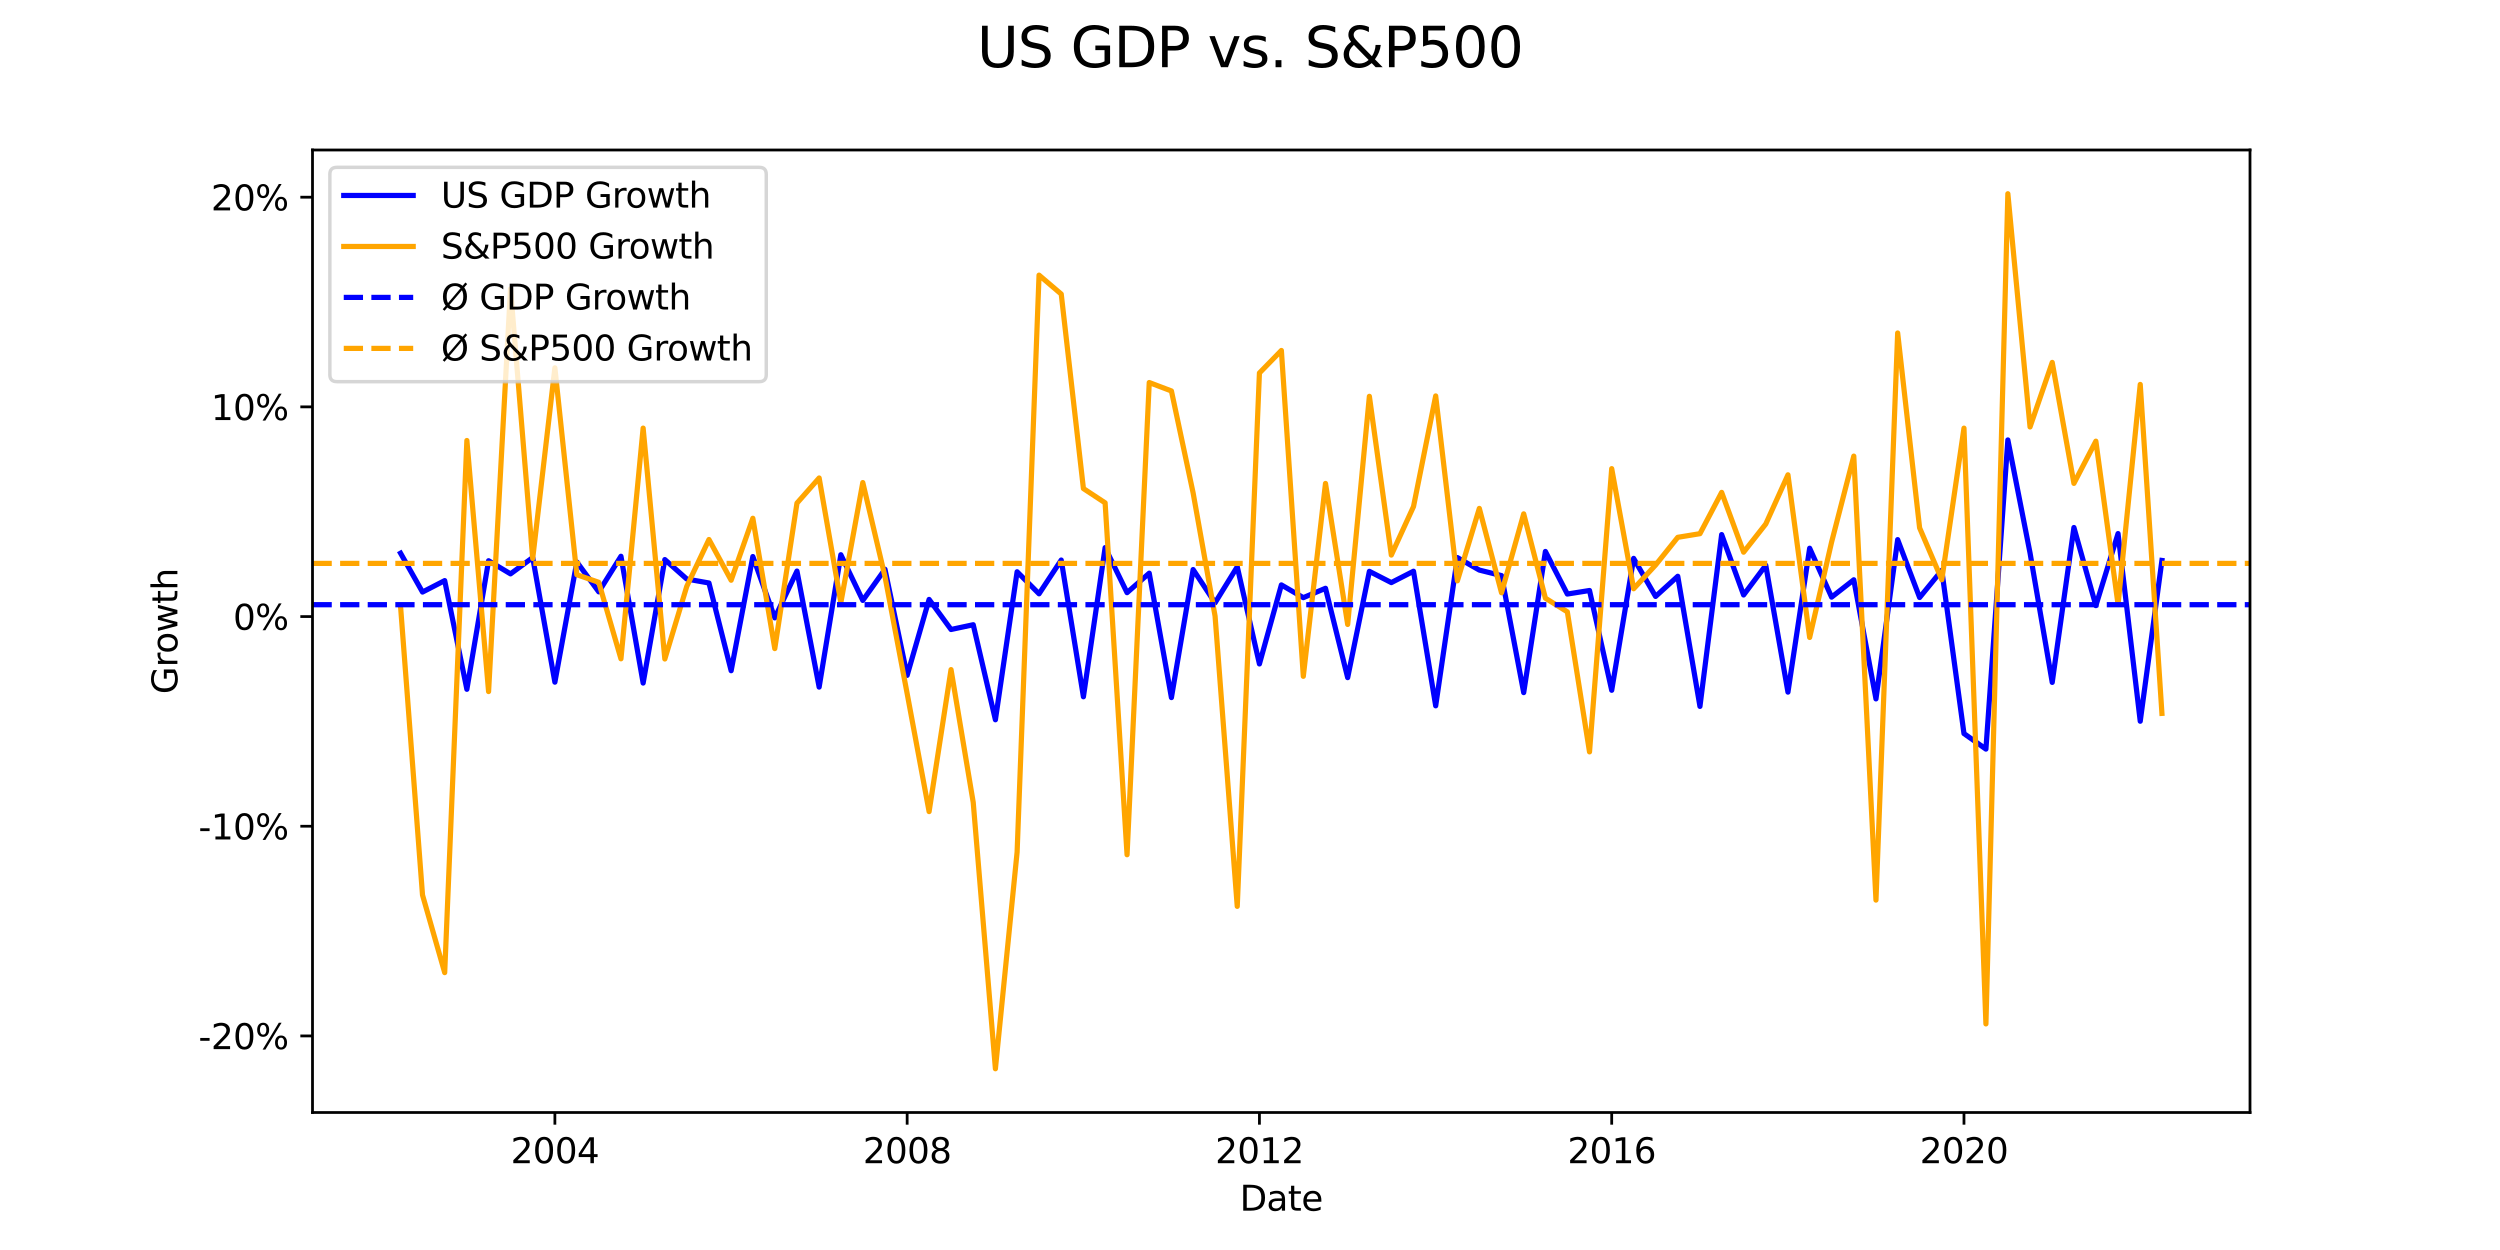 <?xml version="1.0" encoding="utf-8" standalone="no"?>
<!DOCTYPE svg PUBLIC "-//W3C//DTD SVG 1.1//EN"
  "http://www.w3.org/Graphics/SVG/1.1/DTD/svg11.dtd">
<svg xmlns:xlink="http://www.w3.org/1999/xlink" width="720pt" height="360pt" viewBox="0 0 720 360" xmlns="http://www.w3.org/2000/svg" version="1.1">
 <defs>
  <style type="text/css">*{stroke-linejoin: round; stroke-linecap: butt}</style>
 </defs>
 <g id="figure_1">
  <g id="patch_1">
   <path d="M 0 360 
L 720 360 
L 720 0 
L 0 0 
z
" style="fill: #ffffff"/>
  </g>
  <g id="axes_1">
   <g id="patch_2">
    <path d="M 90 320.4 
L 648 320.4 
L 648 43.2 
L 90 43.2 
z
" style="fill: #ffffff"/>
   </g>
   <g id="matplotlib.axis_1">
    <g id="xtick_1">
     <g id="line2d_1">
      <defs>
       <path id="m07204d04ea" d="M 0 0 
L 0 3.5 
" style="stroke: #000000; stroke-width: 0.8"/>
      </defs>
      <g>
       <use xlink:href="#m07204d04ea" x="159.806" y="320.4" style="stroke: #000000; stroke-width: 0.8"/>
      </g>
     </g>
     <g id="text_1">
      <!-- 2004 -->
      <g transform="translate(147.081 334.998)scale(0.1 -0.1)">
       <defs>
        <path id="DejaVuSans-32" d="M 1228 531 
L 3431 531 
L 3431 0 
L 469 0 
L 469 531 
Q 828 903 1448 1529 
Q 2069 2156 2228 2338 
Q 2531 2678 2651 2914 
Q 2772 3150 2772 3378 
Q 2772 3750 2511 3984 
Q 2250 4219 1831 4219 
Q 1534 4219 1204 4116 
Q 875 4013 500 3803 
L 500 4441 
Q 881 4594 1212 4672 
Q 1544 4750 1819 4750 
Q 2544 4750 2975 4387 
Q 3406 4025 3406 3419 
Q 3406 3131 3298 2873 
Q 3191 2616 2906 2266 
Q 2828 2175 2409 1742 
Q 1991 1309 1228 531 
z
" transform="scale(0.016)"/>
        <path id="DejaVuSans-30" d="M 2034 4250 
Q 1547 4250 1301 3770 
Q 1056 3291 1056 2328 
Q 1056 1369 1301 889 
Q 1547 409 2034 409 
Q 2525 409 2770 889 
Q 3016 1369 3016 2328 
Q 3016 3291 2770 3770 
Q 2525 4250 2034 4250 
z
M 2034 4750 
Q 2819 4750 3233 4129 
Q 3647 3509 3647 2328 
Q 3647 1150 3233 529 
Q 2819 -91 2034 -91 
Q 1250 -91 836 529 
Q 422 1150 422 2328 
Q 422 3509 836 4129 
Q 1250 4750 2034 4750 
z
" transform="scale(0.016)"/>
        <path id="DejaVuSans-34" d="M 2419 4116 
L 825 1625 
L 2419 1625 
L 2419 4116 
z
M 2253 4666 
L 3047 4666 
L 3047 1625 
L 3713 1625 
L 3713 1100 
L 3047 1100 
L 3047 0 
L 2419 0 
L 2419 1100 
L 313 1100 
L 313 1709 
L 2253 4666 
z
" transform="scale(0.016)"/>
       </defs>
       <use xlink:href="#DejaVuSans-32"/>
       <use xlink:href="#DejaVuSans-30" x="63.623"/>
       <use xlink:href="#DejaVuSans-30" x="127.246"/>
       <use xlink:href="#DejaVuSans-34" x="190.869"/>
      </g>
     </g>
    </g>
    <g id="xtick_2">
     <g id="line2d_2">
      <g>
       <use xlink:href="#m07204d04ea" x="261.261" y="320.4" style="stroke: #000000; stroke-width: 0.8"/>
      </g>
     </g>
     <g id="text_2">
      <!-- 2008 -->
      <g transform="translate(248.536 334.998)scale(0.1 -0.1)">
       <defs>
        <path id="DejaVuSans-38" d="M 2034 2216 
Q 1584 2216 1326 1975 
Q 1069 1734 1069 1313 
Q 1069 891 1326 650 
Q 1584 409 2034 409 
Q 2484 409 2743 651 
Q 3003 894 3003 1313 
Q 3003 1734 2745 1975 
Q 2488 2216 2034 2216 
z
M 1403 2484 
Q 997 2584 770 2862 
Q 544 3141 544 3541 
Q 544 4100 942 4425 
Q 1341 4750 2034 4750 
Q 2731 4750 3128 4425 
Q 3525 4100 3525 3541 
Q 3525 3141 3298 2862 
Q 3072 2584 2669 2484 
Q 3125 2378 3379 2068 
Q 3634 1759 3634 1313 
Q 3634 634 3220 271 
Q 2806 -91 2034 -91 
Q 1263 -91 848 271 
Q 434 634 434 1313 
Q 434 1759 690 2068 
Q 947 2378 1403 2484 
z
M 1172 3481 
Q 1172 3119 1398 2916 
Q 1625 2713 2034 2713 
Q 2441 2713 2670 2916 
Q 2900 3119 2900 3481 
Q 2900 3844 2670 4047 
Q 2441 4250 2034 4250 
Q 1625 4250 1398 4047 
Q 1172 3844 1172 3481 
z
" transform="scale(0.016)"/>
       </defs>
       <use xlink:href="#DejaVuSans-32"/>
       <use xlink:href="#DejaVuSans-30" x="63.623"/>
       <use xlink:href="#DejaVuSans-30" x="127.246"/>
       <use xlink:href="#DejaVuSans-38" x="190.869"/>
      </g>
     </g>
    </g>
    <g id="xtick_3">
     <g id="line2d_3">
      <g>
       <use xlink:href="#m07204d04ea" x="362.716" y="320.4" style="stroke: #000000; stroke-width: 0.8"/>
      </g>
     </g>
     <g id="text_3">
      <!-- 2012 -->
      <g transform="translate(349.991 334.998)scale(0.1 -0.1)">
       <defs>
        <path id="DejaVuSans-31" d="M 794 531 
L 1825 531 
L 1825 4091 
L 703 3866 
L 703 4441 
L 1819 4666 
L 2450 4666 
L 2450 531 
L 3481 531 
L 3481 0 
L 794 0 
L 794 531 
z
" transform="scale(0.016)"/>
       </defs>
       <use xlink:href="#DejaVuSans-32"/>
       <use xlink:href="#DejaVuSans-30" x="63.623"/>
       <use xlink:href="#DejaVuSans-31" x="127.246"/>
       <use xlink:href="#DejaVuSans-32" x="190.869"/>
      </g>
     </g>
    </g>
    <g id="xtick_4">
     <g id="line2d_4">
      <g>
       <use xlink:href="#m07204d04ea" x="464.17" y="320.4" style="stroke: #000000; stroke-width: 0.8"/>
      </g>
     </g>
     <g id="text_4">
      <!-- 2016 -->
      <g transform="translate(451.445 334.998)scale(0.1 -0.1)">
       <defs>
        <path id="DejaVuSans-36" d="M 2113 2584 
Q 1688 2584 1439 2293 
Q 1191 2003 1191 1497 
Q 1191 994 1439 701 
Q 1688 409 2113 409 
Q 2538 409 2786 701 
Q 3034 994 3034 1497 
Q 3034 2003 2786 2293 
Q 2538 2584 2113 2584 
z
M 3366 4563 
L 3366 3988 
Q 3128 4100 2886 4159 
Q 2644 4219 2406 4219 
Q 1781 4219 1451 3797 
Q 1122 3375 1075 2522 
Q 1259 2794 1537 2939 
Q 1816 3084 2150 3084 
Q 2853 3084 3261 2657 
Q 3669 2231 3669 1497 
Q 3669 778 3244 343 
Q 2819 -91 2113 -91 
Q 1303 -91 875 529 
Q 447 1150 447 2328 
Q 447 3434 972 4092 
Q 1497 4750 2381 4750 
Q 2619 4750 2861 4703 
Q 3103 4656 3366 4563 
z
" transform="scale(0.016)"/>
       </defs>
       <use xlink:href="#DejaVuSans-32"/>
       <use xlink:href="#DejaVuSans-30" x="63.623"/>
       <use xlink:href="#DejaVuSans-31" x="127.246"/>
       <use xlink:href="#DejaVuSans-36" x="190.869"/>
      </g>
     </g>
    </g>
    <g id="xtick_5">
     <g id="line2d_5">
      <g>
       <use xlink:href="#m07204d04ea" x="565.625" y="320.4" style="stroke: #000000; stroke-width: 0.8"/>
      </g>
     </g>
     <g id="text_5">
      <!-- 2020 -->
      <g transform="translate(552.9 334.998)scale(0.1 -0.1)">
       <use xlink:href="#DejaVuSans-32"/>
       <use xlink:href="#DejaVuSans-30" x="63.623"/>
       <use xlink:href="#DejaVuSans-32" x="127.246"/>
       <use xlink:href="#DejaVuSans-30" x="190.869"/>
      </g>
     </g>
    </g>
    <g id="text_6">
     <!-- Date -->
     <g transform="translate(357.049 348.677)scale(0.1 -0.1)">
      <defs>
       <path id="DejaVuSans-44" d="M 1259 4147 
L 1259 519 
L 2022 519 
Q 2988 519 3436 956 
Q 3884 1394 3884 2338 
Q 3884 3275 3436 3711 
Q 2988 4147 2022 4147 
L 1259 4147 
z
M 628 4666 
L 1925 4666 
Q 3281 4666 3915 4102 
Q 4550 3538 4550 2338 
Q 4550 1131 3912 565 
Q 3275 0 1925 0 
L 628 0 
L 628 4666 
z
" transform="scale(0.016)"/>
       <path id="DejaVuSans-61" d="M 2194 1759 
Q 1497 1759 1228 1600 
Q 959 1441 959 1056 
Q 959 750 1161 570 
Q 1363 391 1709 391 
Q 2188 391 2477 730 
Q 2766 1069 2766 1631 
L 2766 1759 
L 2194 1759 
z
M 3341 1997 
L 3341 0 
L 2766 0 
L 2766 531 
Q 2569 213 2275 61 
Q 1981 -91 1556 -91 
Q 1019 -91 701 211 
Q 384 513 384 1019 
Q 384 1609 779 1909 
Q 1175 2209 1959 2209 
L 2766 2209 
L 2766 2266 
Q 2766 2663 2505 2880 
Q 2244 3097 1772 3097 
Q 1472 3097 1187 3025 
Q 903 2953 641 2809 
L 641 3341 
Q 956 3463 1253 3523 
Q 1550 3584 1831 3584 
Q 2591 3584 2966 3190 
Q 3341 2797 3341 1997 
z
" transform="scale(0.016)"/>
       <path id="DejaVuSans-74" d="M 1172 4494 
L 1172 3500 
L 2356 3500 
L 2356 3053 
L 1172 3053 
L 1172 1153 
Q 1172 725 1289 603 
Q 1406 481 1766 481 
L 2356 481 
L 2356 0 
L 1766 0 
Q 1100 0 847 248 
Q 594 497 594 1153 
L 594 3053 
L 172 3053 
L 172 3500 
L 594 3500 
L 594 4494 
L 1172 4494 
z
" transform="scale(0.016)"/>
       <path id="DejaVuSans-65" d="M 3597 1894 
L 3597 1613 
L 953 1613 
Q 991 1019 1311 708 
Q 1631 397 2203 397 
Q 2534 397 2845 478 
Q 3156 559 3463 722 
L 3463 178 
Q 3153 47 2828 -22 
Q 2503 -91 2169 -91 
Q 1331 -91 842 396 
Q 353 884 353 1716 
Q 353 2575 817 3079 
Q 1281 3584 2069 3584 
Q 2775 3584 3186 3129 
Q 3597 2675 3597 1894 
z
M 3022 2063 
Q 3016 2534 2758 2815 
Q 2500 3097 2075 3097 
Q 1594 3097 1305 2825 
Q 1016 2553 972 2059 
L 3022 2063 
z
" transform="scale(0.016)"/>
      </defs>
      <use xlink:href="#DejaVuSans-44"/>
      <use xlink:href="#DejaVuSans-61" x="77.002"/>
      <use xlink:href="#DejaVuSans-74" x="138.281"/>
      <use xlink:href="#DejaVuSans-65" x="177.49"/>
     </g>
    </g>
   </g>
   <g id="matplotlib.axis_2">
    <g id="ytick_1">
     <g id="line2d_6">
      <defs>
       <path id="m8d586dadfa" d="M 0 0 
L -3.5 0 
" style="stroke: #000000; stroke-width: 0.8"/>
      </defs>
      <g>
       <use xlink:href="#m8d586dadfa" x="90" y="298.345" style="stroke: #000000; stroke-width: 0.8"/>
      </g>
     </g>
     <g id="text_7">
      <!-- -20% -->
      <g transform="translate(57.166 302.145)scale(0.1 -0.1)">
       <defs>
        <path id="DejaVuSans-2d" d="M 313 2009 
L 1997 2009 
L 1997 1497 
L 313 1497 
L 313 2009 
z
" transform="scale(0.016)"/>
        <path id="DejaVuSans-25" d="M 4653 2053 
Q 4381 2053 4226 1822 
Q 4072 1591 4072 1178 
Q 4072 772 4226 539 
Q 4381 306 4653 306 
Q 4919 306 5073 539 
Q 5228 772 5228 1178 
Q 5228 1588 5073 1820 
Q 4919 2053 4653 2053 
z
M 4653 2450 
Q 5147 2450 5437 2106 
Q 5728 1763 5728 1178 
Q 5728 594 5436 251 
Q 5144 -91 4653 -91 
Q 4153 -91 3862 251 
Q 3572 594 3572 1178 
Q 3572 1766 3864 2108 
Q 4156 2450 4653 2450 
z
M 1428 4353 
Q 1159 4353 1004 4120 
Q 850 3888 850 3481 
Q 850 3069 1003 2837 
Q 1156 2606 1428 2606 
Q 1700 2606 1854 2837 
Q 2009 3069 2009 3481 
Q 2009 3884 1853 4118 
Q 1697 4353 1428 4353 
z
M 4250 4750 
L 4750 4750 
L 1831 -91 
L 1331 -91 
L 4250 4750 
z
M 1428 4750 
Q 1922 4750 2215 4408 
Q 2509 4066 2509 3481 
Q 2509 2891 2217 2550 
Q 1925 2209 1428 2209 
Q 931 2209 642 2551 
Q 353 2894 353 3481 
Q 353 4063 643 4406 
Q 934 4750 1428 4750 
z
" transform="scale(0.016)"/>
       </defs>
       <use xlink:href="#DejaVuSans-2d"/>
       <use xlink:href="#DejaVuSans-32" x="36.084"/>
       <use xlink:href="#DejaVuSans-30" x="99.707"/>
       <use xlink:href="#DejaVuSans-25" x="163.33"/>
      </g>
     </g>
    </g>
    <g id="ytick_2">
     <g id="line2d_7">
      <g>
       <use xlink:href="#m8d586dadfa" x="90" y="237.958" style="stroke: #000000; stroke-width: 0.8"/>
      </g>
     </g>
     <g id="text_8">
      <!-- -10% -->
      <g transform="translate(57.166 241.757)scale(0.1 -0.1)">
       <use xlink:href="#DejaVuSans-2d"/>
       <use xlink:href="#DejaVuSans-31" x="36.084"/>
       <use xlink:href="#DejaVuSans-30" x="99.707"/>
       <use xlink:href="#DejaVuSans-25" x="163.33"/>
      </g>
     </g>
    </g>
    <g id="ytick_3">
     <g id="line2d_8">
      <g>
       <use xlink:href="#m8d586dadfa" x="90" y="177.571" style="stroke: #000000; stroke-width: 0.8"/>
      </g>
     </g>
     <g id="text_9">
      <!-- 0% -->
      <g transform="translate(67.136 181.37)scale(0.1 -0.1)">
       <use xlink:href="#DejaVuSans-30"/>
       <use xlink:href="#DejaVuSans-25" x="63.623"/>
      </g>
     </g>
    </g>
    <g id="ytick_4">
     <g id="line2d_9">
      <g>
       <use xlink:href="#m8d586dadfa" x="90" y="117.183" style="stroke: #000000; stroke-width: 0.8"/>
      </g>
     </g>
     <g id="text_10">
      <!-- 10% -->
      <g transform="translate(60.773 120.982)scale(0.1 -0.1)">
       <use xlink:href="#DejaVuSans-31"/>
       <use xlink:href="#DejaVuSans-30" x="63.623"/>
       <use xlink:href="#DejaVuSans-25" x="127.246"/>
      </g>
     </g>
    </g>
    <g id="ytick_5">
     <g id="line2d_10">
      <g>
       <use xlink:href="#m8d586dadfa" x="90" y="56.796" style="stroke: #000000; stroke-width: 0.8"/>
      </g>
     </g>
     <g id="text_11">
      <!-- 20% -->
      <g transform="translate(60.773 60.595)scale(0.1 -0.1)">
       <use xlink:href="#DejaVuSans-32"/>
       <use xlink:href="#DejaVuSans-30" x="63.623"/>
       <use xlink:href="#DejaVuSans-25" x="127.246"/>
      </g>
     </g>
    </g>
    <g id="text_12">
     <!-- Growth -->
     <g transform="translate(51.086 199.895)rotate(-90)scale(0.1 -0.1)">
      <defs>
       <path id="DejaVuSans-47" d="M 3809 666 
L 3809 1919 
L 2778 1919 
L 2778 2438 
L 4434 2438 
L 4434 434 
Q 4069 175 3628 42 
Q 3188 -91 2688 -91 
Q 1594 -91 976 548 
Q 359 1188 359 2328 
Q 359 3472 976 4111 
Q 1594 4750 2688 4750 
Q 3144 4750 3555 4637 
Q 3966 4525 4313 4306 
L 4313 3634 
Q 3963 3931 3569 4081 
Q 3175 4231 2741 4231 
Q 1884 4231 1454 3753 
Q 1025 3275 1025 2328 
Q 1025 1384 1454 906 
Q 1884 428 2741 428 
Q 3075 428 3337 486 
Q 3600 544 3809 666 
z
" transform="scale(0.016)"/>
       <path id="DejaVuSans-72" d="M 2631 2963 
Q 2534 3019 2420 3045 
Q 2306 3072 2169 3072 
Q 1681 3072 1420 2755 
Q 1159 2438 1159 1844 
L 1159 0 
L 581 0 
L 581 3500 
L 1159 3500 
L 1159 2956 
Q 1341 3275 1631 3429 
Q 1922 3584 2338 3584 
Q 2397 3584 2469 3576 
Q 2541 3569 2628 3553 
L 2631 2963 
z
" transform="scale(0.016)"/>
       <path id="DejaVuSans-6f" d="M 1959 3097 
Q 1497 3097 1228 2736 
Q 959 2375 959 1747 
Q 959 1119 1226 758 
Q 1494 397 1959 397 
Q 2419 397 2687 759 
Q 2956 1122 2956 1747 
Q 2956 2369 2687 2733 
Q 2419 3097 1959 3097 
z
M 1959 3584 
Q 2709 3584 3137 3096 
Q 3566 2609 3566 1747 
Q 3566 888 3137 398 
Q 2709 -91 1959 -91 
Q 1206 -91 779 398 
Q 353 888 353 1747 
Q 353 2609 779 3096 
Q 1206 3584 1959 3584 
z
" transform="scale(0.016)"/>
       <path id="DejaVuSans-77" d="M 269 3500 
L 844 3500 
L 1563 769 
L 2278 3500 
L 2956 3500 
L 3675 769 
L 4391 3500 
L 4966 3500 
L 4050 0 
L 3372 0 
L 2619 2869 
L 1863 0 
L 1184 0 
L 269 3500 
z
" transform="scale(0.016)"/>
       <path id="DejaVuSans-68" d="M 3513 2113 
L 3513 0 
L 2938 0 
L 2938 2094 
Q 2938 2591 2744 2837 
Q 2550 3084 2163 3084 
Q 1697 3084 1428 2787 
Q 1159 2491 1159 1978 
L 1159 0 
L 581 0 
L 581 4863 
L 1159 4863 
L 1159 2956 
Q 1366 3272 1645 3428 
Q 1925 3584 2291 3584 
Q 2894 3584 3203 3211 
Q 3513 2838 3513 2113 
z
" transform="scale(0.016)"/>
      </defs>
      <use xlink:href="#DejaVuSans-47"/>
      <use xlink:href="#DejaVuSans-72" x="77.49"/>
      <use xlink:href="#DejaVuSans-6f" x="116.354"/>
      <use xlink:href="#DejaVuSans-77" x="177.535"/>
      <use xlink:href="#DejaVuSans-74" x="259.322"/>
      <use xlink:href="#DejaVuSans-68" x="298.531"/>
     </g>
    </g>
   </g>
   <g id="line2d_11">
    <path d="M 115.364 159.321 
L 121.683 170.511 
L 128.071 167.215 
L 134.46 198.513 
L 140.71 161.495 
L 147.029 165.272 
L 153.418 160.579 
L 159.806 196.46 
L 166.126 161.857 
L 172.445 170.451 
L 178.833 160.209 
L 185.222 196.718 
L 191.472 161.163 
L 197.791 166.761 
L 204.18 167.902 
L 210.568 193.161 
L 216.818 160.289 
L 223.137 177.943 
L 229.526 164.472 
L 235.915 197.88 
L 242.164 159.766 
L 248.484 172.918 
L 254.872 163.954 
L 261.261 194.493 
L 267.58 172.637 
L 273.899 181.294 
L 280.288 179.925 
L 286.677 207.291 
L 292.926 164.672 
L 299.246 171.015 
L 305.634 161.294 
L 312.023 200.668 
L 318.273 157.717 
L 324.592 170.684 
L 330.981 165.076 
L 337.369 200.9 
L 343.619 164.036 
L 349.938 173.61 
L 356.327 163.233 
L 362.716 191.214 
L 369.035 168.454 
L 375.354 172.125 
L 381.743 169.43 
L 388.131 195.154 
L 394.381 164.549 
L 400.7 167.785 
L 407.089 164.517 
L 413.478 203.272 
L 419.727 160.585 
L 426.046 164.181 
L 432.435 165.774 
L 438.824 199.466 
L 445.074 158.824 
L 451.393 171.083 
L 457.781 170.064 
L 464.17 198.795 
L 470.489 160.817 
L 476.808 171.772 
L 483.197 165.971 
L 489.586 203.438 
L 495.836 153.964 
L 502.155 171.352 
L 508.543 162.806 
L 514.932 199.327 
L 521.182 157.892 
L 527.501 171.973 
L 533.89 166.979 
L 540.278 201.278 
L 546.528 155.415 
L 552.847 172.083 
L 559.236 164.253 
L 565.625 211.267 
L 571.944 215.739 
L 578.263 126.709 
L 584.652 159.259 
L 591.04 196.525 
L 597.29 151.929 
L 603.609 174.414 
L 609.998 153.674 
L 616.387 207.711 
L 622.636 161.411 
" clip-path="url(#p532cf70095)" style="fill: none; stroke: #0000ff; stroke-width: 1.5; stroke-linecap: square"/>
   </g>
   <g id="line2d_12">
    <path d="M 115.364 174.691 
L 121.683 257.762 
L 128.071 280.109 
L 134.46 126.867 
L 140.71 199.166 
L 147.029 83.193 
L 153.418 160.834 
L 159.806 105.935 
L 166.126 165.513 
L 172.445 167.709 
L 178.833 189.734 
L 185.222 123.301 
L 191.472 189.787 
L 197.791 168.874 
L 204.18 155.379 
L 210.568 167.107 
L 216.818 149.265 
L 223.137 186.793 
L 229.526 144.898 
L 235.915 137.659 
L 242.164 173.541 
L 248.484 138.981 
L 254.872 166.043 
L 261.261 199.752 
L 267.58 233.735 
L 273.899 192.85 
L 280.288 231.099 
L 286.677 307.8 
L 292.926 245.412 
L 299.246 79.246 
L 305.634 84.688 
L 312.023 140.701 
L 318.273 144.816 
L 324.592 246.16 
L 330.981 110.169 
L 337.369 112.594 
L 343.619 141.966 
L 349.938 177.425 
L 356.327 261.025 
L 362.716 107.417 
L 369.035 100.938 
L 375.354 194.775 
L 381.743 139.238 
L 388.131 179.839 
L 394.381 114.145 
L 400.7 159.855 
L 407.089 145.895 
L 413.478 114.034 
L 419.727 167.277 
L 426.046 146.424 
L 432.435 170.715 
L 438.824 147.995 
L 445.074 172.273 
L 451.393 176.207 
L 457.781 216.54 
L 464.17 134.973 
L 470.489 169.557 
L 476.808 162.721 
L 483.197 154.748 
L 489.586 153.7 
L 495.836 141.809 
L 502.155 159.027 
L 508.543 150.911 
L 514.932 136.749 
L 521.182 183.584 
L 527.501 156.116 
L 533.89 131.366 
L 540.278 259.223 
L 546.528 95.905 
L 552.847 152.032 
L 559.236 166.963 
L 565.625 123.311 
L 571.944 294.883 
L 578.263 55.8 
L 584.652 122.96 
L 591.04 104.378 
L 597.29 139.21 
L 603.609 127.062 
L 609.998 174.088 
L 616.387 110.72 
L 622.636 205.456 
" clip-path="url(#p532cf70095)" style="fill: none; stroke: #ffa500; stroke-width: 1.5; stroke-linecap: square"/>
   </g>
   <g id="line2d_13">
    <path d="M 90 174.155 
L 648 174.155 
" clip-path="url(#p532cf70095)" style="fill: none; stroke-dasharray: 5.55,2.4; stroke-dashoffset: 0; stroke: #0000ff; stroke-width: 1.5"/>
   </g>
   <g id="line2d_14">
    <path d="M 90 162.264 
L 648 162.264 
" clip-path="url(#p532cf70095)" style="fill: none; stroke-dasharray: 5.55,2.4; stroke-dashoffset: 0; stroke: #ffa500; stroke-width: 1.5"/>
   </g>
   <g id="patch_3">
    <path d="M 90 320.4 
L 90 43.2 
" style="fill: none; stroke: #000000; stroke-width: 0.8; stroke-linejoin: miter; stroke-linecap: square"/>
   </g>
   <g id="patch_4">
    <path d="M 648 320.4 
L 648 43.2 
" style="fill: none; stroke: #000000; stroke-width: 0.8; stroke-linejoin: miter; stroke-linecap: square"/>
   </g>
   <g id="patch_5">
    <path d="M 90 320.4 
L 648 320.4 
" style="fill: none; stroke: #000000; stroke-width: 0.8; stroke-linejoin: miter; stroke-linecap: square"/>
   </g>
   <g id="patch_6">
    <path d="M 90 43.2 
L 648 43.2 
" style="fill: none; stroke: #000000; stroke-width: 0.8; stroke-linejoin: miter; stroke-linecap: square"/>
   </g>
   <g id="legend_1">
    <g id="patch_7">
     <path d="M 97 109.912 
L 218.681 109.912 
Q 220.681 109.912 220.681 107.912 
L 220.681 50.2 
Q 220.681 48.2 218.681 48.2 
L 97 48.2 
Q 95 48.2 95 50.2 
L 95 107.912 
Q 95 109.912 97 109.912 
z
" style="fill: #ffffff; opacity: 0.8; stroke: #cccccc; stroke-linejoin: miter"/>
    </g>
    <g id="line2d_15">
     <path d="M 99 56.298 
L 109 56.298 
L 119 56.298 
" style="fill: none; stroke: #0000ff; stroke-width: 1.5; stroke-linecap: square"/>
    </g>
    <g id="text_13">
     <!-- US GDP Growth -->
     <g transform="translate(127 59.798)scale(0.1 -0.1)">
      <defs>
       <path id="DejaVuSans-55" d="M 556 4666 
L 1191 4666 
L 1191 1831 
Q 1191 1081 1462 751 
Q 1734 422 2344 422 
Q 2950 422 3222 751 
Q 3494 1081 3494 1831 
L 3494 4666 
L 4128 4666 
L 4128 1753 
Q 4128 841 3676 375 
Q 3225 -91 2344 -91 
Q 1459 -91 1007 375 
Q 556 841 556 1753 
L 556 4666 
z
" transform="scale(0.016)"/>
       <path id="DejaVuSans-53" d="M 3425 4513 
L 3425 3897 
Q 3066 4069 2747 4153 
Q 2428 4238 2131 4238 
Q 1616 4238 1336 4038 
Q 1056 3838 1056 3469 
Q 1056 3159 1242 3001 
Q 1428 2844 1947 2747 
L 2328 2669 
Q 3034 2534 3370 2195 
Q 3706 1856 3706 1288 
Q 3706 609 3251 259 
Q 2797 -91 1919 -91 
Q 1588 -91 1214 -16 
Q 841 59 441 206 
L 441 856 
Q 825 641 1194 531 
Q 1563 422 1919 422 
Q 2459 422 2753 634 
Q 3047 847 3047 1241 
Q 3047 1584 2836 1778 
Q 2625 1972 2144 2069 
L 1759 2144 
Q 1053 2284 737 2584 
Q 422 2884 422 3419 
Q 422 4038 858 4394 
Q 1294 4750 2059 4750 
Q 2388 4750 2728 4690 
Q 3069 4631 3425 4513 
z
" transform="scale(0.016)"/>
       <path id="DejaVuSans-20" transform="scale(0.016)"/>
       <path id="DejaVuSans-50" d="M 1259 4147 
L 1259 2394 
L 2053 2394 
Q 2494 2394 2734 2622 
Q 2975 2850 2975 3272 
Q 2975 3691 2734 3919 
Q 2494 4147 2053 4147 
L 1259 4147 
z
M 628 4666 
L 2053 4666 
Q 2838 4666 3239 4311 
Q 3641 3956 3641 3272 
Q 3641 2581 3239 2228 
Q 2838 1875 2053 1875 
L 1259 1875 
L 1259 0 
L 628 0 
L 628 4666 
z
" transform="scale(0.016)"/>
      </defs>
      <use xlink:href="#DejaVuSans-55"/>
      <use xlink:href="#DejaVuSans-53" x="73.193"/>
      <use xlink:href="#DejaVuSans-20" x="136.67"/>
      <use xlink:href="#DejaVuSans-47" x="168.457"/>
      <use xlink:href="#DejaVuSans-44" x="245.947"/>
      <use xlink:href="#DejaVuSans-50" x="322.949"/>
      <use xlink:href="#DejaVuSans-20" x="383.252"/>
      <use xlink:href="#DejaVuSans-47" x="415.039"/>
      <use xlink:href="#DejaVuSans-72" x="492.529"/>
      <use xlink:href="#DejaVuSans-6f" x="531.393"/>
      <use xlink:href="#DejaVuSans-77" x="592.574"/>
      <use xlink:href="#DejaVuSans-74" x="674.361"/>
      <use xlink:href="#DejaVuSans-68" x="713.57"/>
     </g>
    </g>
    <g id="line2d_16">
     <path d="M 99 70.977 
L 109 70.977 
L 119 70.977 
" style="fill: none; stroke: #ffa500; stroke-width: 1.5; stroke-linecap: square"/>
    </g>
    <g id="text_14">
     <!-- S&amp;P500 Growth -->
     <g transform="translate(127 74.477)scale(0.1 -0.1)">
      <defs>
       <path id="DejaVuSans-26" d="M 1556 2509 
Q 1272 2256 1139 2004 
Q 1006 1753 1006 1478 
Q 1006 1022 1337 719 
Q 1669 416 2169 416 
Q 2466 416 2725 514 
Q 2984 613 3213 813 
L 1556 2509 
z
M 1997 2859 
L 3584 1234 
Q 3769 1513 3872 1830 
Q 3975 2147 3994 2503 
L 4575 2503 
Q 4538 2091 4375 1687 
Q 4213 1284 3922 891 
L 4794 0 
L 4006 0 
L 3559 459 
Q 3234 181 2878 45 
Q 2522 -91 2113 -91 
Q 1359 -91 881 339 
Q 403 769 403 1441 
Q 403 1841 612 2192 
Q 822 2544 1241 2853 
Q 1091 3050 1012 3245 
Q 934 3441 934 3628 
Q 934 4134 1281 4442 
Q 1628 4750 2203 4750 
Q 2463 4750 2720 4694 
Q 2978 4638 3244 4525 
L 3244 3956 
Q 2972 4103 2725 4179 
Q 2478 4256 2266 4256 
Q 1938 4256 1733 4082 
Q 1528 3909 1528 3634 
Q 1528 3475 1620 3314 
Q 1713 3153 1997 2859 
z
" transform="scale(0.016)"/>
       <path id="DejaVuSans-35" d="M 691 4666 
L 3169 4666 
L 3169 4134 
L 1269 4134 
L 1269 2991 
Q 1406 3038 1543 3061 
Q 1681 3084 1819 3084 
Q 2600 3084 3056 2656 
Q 3513 2228 3513 1497 
Q 3513 744 3044 326 
Q 2575 -91 1722 -91 
Q 1428 -91 1123 -41 
Q 819 9 494 109 
L 494 744 
Q 775 591 1075 516 
Q 1375 441 1709 441 
Q 2250 441 2565 725 
Q 2881 1009 2881 1497 
Q 2881 1984 2565 2268 
Q 2250 2553 1709 2553 
Q 1456 2553 1204 2497 
Q 953 2441 691 2322 
L 691 4666 
z
" transform="scale(0.016)"/>
      </defs>
      <use xlink:href="#DejaVuSans-53"/>
      <use xlink:href="#DejaVuSans-26" x="63.477"/>
      <use xlink:href="#DejaVuSans-50" x="141.455"/>
      <use xlink:href="#DejaVuSans-35" x="201.758"/>
      <use xlink:href="#DejaVuSans-30" x="265.381"/>
      <use xlink:href="#DejaVuSans-30" x="329.004"/>
      <use xlink:href="#DejaVuSans-20" x="392.627"/>
      <use xlink:href="#DejaVuSans-47" x="424.414"/>
      <use xlink:href="#DejaVuSans-72" x="501.904"/>
      <use xlink:href="#DejaVuSans-6f" x="540.768"/>
      <use xlink:href="#DejaVuSans-77" x="601.949"/>
      <use xlink:href="#DejaVuSans-74" x="683.736"/>
      <use xlink:href="#DejaVuSans-68" x="722.945"/>
     </g>
    </g>
    <g id="line2d_17">
     <path d="M 99 85.655 
L 109 85.655 
L 119 85.655 
" style="fill: none; stroke-dasharray: 5.55,2.4; stroke-dashoffset: 0; stroke: #0000ff; stroke-width: 1.5"/>
    </g>
    <g id="text_15">
     <!-- Ø GDP Growth -->
     <g transform="translate(127 89.155)scale(0.1 -0.1)">
      <defs>
       <path id="DejaVuSans-d8" d="M 3769 3475 
L 1528 831 
Q 1722 631 1973 526 
Q 2225 422 2522 422 
Q 3209 422 3611 934 
Q 4013 1447 4013 2328 
Q 4013 2678 3952 2965 
Q 3891 3253 3769 3475 
z
M 3513 3828 
Q 3322 4028 3070 4133 
Q 2819 4238 2522 4238 
Q 1834 4238 1429 3725 
Q 1025 3213 1025 2328 
Q 1025 1978 1086 1684 
Q 1147 1391 1269 1178 
L 3513 3828 
z
M 850 684 
Q 606 1003 482 1415 
Q 359 1828 359 2328 
Q 359 3434 948 4092 
Q 1538 4750 2522 4750 
Q 2928 4750 3273 4629 
Q 3619 4509 3891 4275 
L 4397 4872 
L 4716 4594 
L 4184 3975 
Q 4428 3653 4553 3237 
Q 4678 2822 4678 2328 
Q 4678 1225 4090 567 
Q 3503 -91 2522 -91 
Q 2122 -91 1776 26 
Q 1431 144 1147 378 
L 641 -219 
L 319 56 
L 850 684 
z
" transform="scale(0.016)"/>
      </defs>
      <use xlink:href="#DejaVuSans-d8"/>
      <use xlink:href="#DejaVuSans-20" x="78.711"/>
      <use xlink:href="#DejaVuSans-47" x="110.498"/>
      <use xlink:href="#DejaVuSans-44" x="187.988"/>
      <use xlink:href="#DejaVuSans-50" x="264.99"/>
      <use xlink:href="#DejaVuSans-20" x="325.293"/>
      <use xlink:href="#DejaVuSans-47" x="357.08"/>
      <use xlink:href="#DejaVuSans-72" x="434.57"/>
      <use xlink:href="#DejaVuSans-6f" x="473.434"/>
      <use xlink:href="#DejaVuSans-77" x="534.615"/>
      <use xlink:href="#DejaVuSans-74" x="616.402"/>
      <use xlink:href="#DejaVuSans-68" x="655.611"/>
     </g>
    </g>
    <g id="line2d_18">
     <path d="M 99 100.333 
L 109 100.333 
L 119 100.333 
" style="fill: none; stroke-dasharray: 5.55,2.4; stroke-dashoffset: 0; stroke: #ffa500; stroke-width: 1.5"/>
    </g>
    <g id="text_16">
     <!-- Ø S&amp;P500 Growth -->
     <g transform="translate(127 103.833)scale(0.1 -0.1)">
      <use xlink:href="#DejaVuSans-d8"/>
      <use xlink:href="#DejaVuSans-20" x="78.711"/>
      <use xlink:href="#DejaVuSans-53" x="110.498"/>
      <use xlink:href="#DejaVuSans-26" x="173.975"/>
      <use xlink:href="#DejaVuSans-50" x="251.953"/>
      <use xlink:href="#DejaVuSans-35" x="312.256"/>
      <use xlink:href="#DejaVuSans-30" x="375.879"/>
      <use xlink:href="#DejaVuSans-30" x="439.502"/>
      <use xlink:href="#DejaVuSans-20" x="503.125"/>
      <use xlink:href="#DejaVuSans-47" x="534.912"/>
      <use xlink:href="#DejaVuSans-72" x="612.402"/>
      <use xlink:href="#DejaVuSans-6f" x="651.266"/>
      <use xlink:href="#DejaVuSans-77" x="712.447"/>
      <use xlink:href="#DejaVuSans-74" x="794.234"/>
      <use xlink:href="#DejaVuSans-68" x="833.443"/>
     </g>
    </g>
   </g>
  </g>
  <g id="text_17">
   <!-- US GDP vs. S&amp;P500 -->
   <g transform="translate(281.4 19.358)scale(0.16 -0.16)">
    <defs>
     <path id="DejaVuSans-76" d="M 191 3500 
L 800 3500 
L 1894 563 
L 2988 3500 
L 3597 3500 
L 2284 0 
L 1503 0 
L 191 3500 
z
" transform="scale(0.016)"/>
     <path id="DejaVuSans-73" d="M 2834 3397 
L 2834 2853 
Q 2591 2978 2328 3040 
Q 2066 3103 1784 3103 
Q 1356 3103 1142 2972 
Q 928 2841 928 2578 
Q 928 2378 1081 2264 
Q 1234 2150 1697 2047 
L 1894 2003 
Q 2506 1872 2764 1633 
Q 3022 1394 3022 966 
Q 3022 478 2636 193 
Q 2250 -91 1575 -91 
Q 1294 -91 989 -36 
Q 684 19 347 128 
L 347 722 
Q 666 556 975 473 
Q 1284 391 1588 391 
Q 1994 391 2212 530 
Q 2431 669 2431 922 
Q 2431 1156 2273 1281 
Q 2116 1406 1581 1522 
L 1381 1569 
Q 847 1681 609 1914 
Q 372 2147 372 2553 
Q 372 3047 722 3315 
Q 1072 3584 1716 3584 
Q 2034 3584 2315 3537 
Q 2597 3491 2834 3397 
z
" transform="scale(0.016)"/>
     <path id="DejaVuSans-2e" d="M 684 794 
L 1344 794 
L 1344 0 
L 684 0 
L 684 794 
z
" transform="scale(0.016)"/>
    </defs>
    <use xlink:href="#DejaVuSans-55"/>
    <use xlink:href="#DejaVuSans-53" x="73.193"/>
    <use xlink:href="#DejaVuSans-20" x="136.67"/>
    <use xlink:href="#DejaVuSans-47" x="168.457"/>
    <use xlink:href="#DejaVuSans-44" x="245.947"/>
    <use xlink:href="#DejaVuSans-50" x="322.949"/>
    <use xlink:href="#DejaVuSans-20" x="383.252"/>
    <use xlink:href="#DejaVuSans-76" x="415.039"/>
    <use xlink:href="#DejaVuSans-73" x="474.219"/>
    <use xlink:href="#DejaVuSans-2e" x="526.318"/>
    <use xlink:href="#DejaVuSans-20" x="558.105"/>
    <use xlink:href="#DejaVuSans-53" x="589.893"/>
    <use xlink:href="#DejaVuSans-26" x="653.369"/>
    <use xlink:href="#DejaVuSans-50" x="731.348"/>
    <use xlink:href="#DejaVuSans-35" x="791.65"/>
    <use xlink:href="#DejaVuSans-30" x="855.273"/>
    <use xlink:href="#DejaVuSans-30" x="918.896"/>
   </g>
  </g>
 </g>
 <defs>
  <clipPath id="p532cf70095">
   <rect x="90" y="43.2" width="558" height="277.2"/>
  </clipPath>
 </defs>
</svg>

